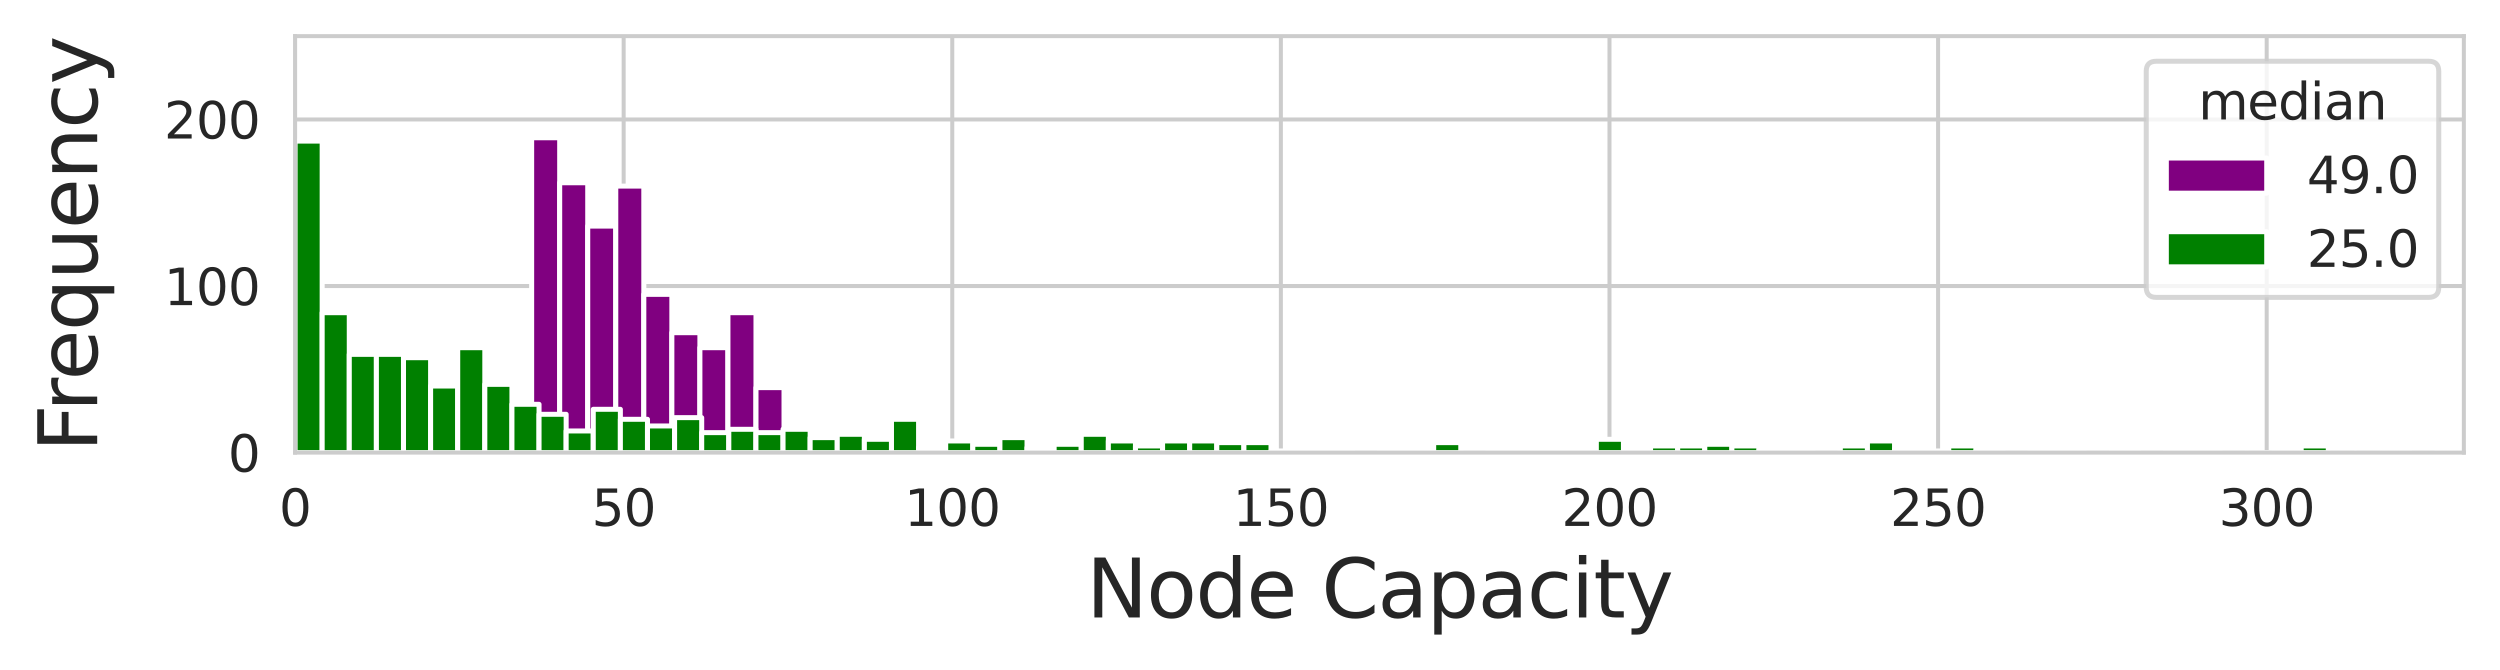<?xml version="1.0" encoding="utf-8" standalone="no"?>
<!DOCTYPE svg PUBLIC "-//W3C//DTD SVG 1.1//EN"
  "http://www.w3.org/Graphics/SVG/1.1/DTD/svg11.dtd">
<svg xmlns:xlink="http://www.w3.org/1999/xlink" width="497.983pt" height="133.523pt" viewBox="0 0 497.983 133.523" xmlns="http://www.w3.org/2000/svg" version="1.1">
 <defs>
  <style type="text/css">*{stroke-linejoin: round; stroke-linecap: butt}</style>
 </defs>
 <g id="figure_1">
  <g id="patch_1">
   <path d="M 0 133.523 
L 497.983 133.523 
L 497.983 0 
L 0 0 
z
" style="fill: #ffffff"/>
  </g>
  <g id="axes_1">
   <g id="patch_2">
    <path d="M 58.773 90.16 
L 490.783 90.16 
L 490.783 7.2 
L 58.773 7.2 
z
" style="fill: #ffffff"/>
   </g>
   <g id="matplotlib.axis_1">
    <g id="xtick_1">
     <g id="line2d_1">
      <path d="M 58.773 90.16 
L 58.773 7.2 
" clip-path="url(#p4b161abee8)" style="fill: none; stroke: #cccccc; stroke-width: 0.8; stroke-linecap: round"/>
     </g>
     <g id="text_1">
      <!-- 0 -->
      <g style="fill: #262626" transform="translate(55.591 104.758) scale(0.1 -0.1)">
       <defs>
        <path id="DejaVuSans-30" d="M 2034 4250 
Q 1547 4250 1301 3770 
Q 1056 3291 1056 2328 
Q 1056 1369 1301 889 
Q 1547 409 2034 409 
Q 2525 409 2770 889 
Q 3016 1369 3016 2328 
Q 3016 3291 2770 3770 
Q 2525 4250 2034 4250 
z
M 2034 4750 
Q 2819 4750 3233 4129 
Q 3647 3509 3647 2328 
Q 3647 1150 3233 529 
Q 2819 -91 2034 -91 
Q 1250 -91 836 529 
Q 422 1150 422 2328 
Q 422 3509 836 4129 
Q 1250 4750 2034 4750 
z
" transform="scale(0.016)"/>
       </defs>
       <use xlink:href="#DejaVuSans-30"/>
      </g>
     </g>
    </g>
    <g id="xtick_2">
     <g id="line2d_2">
      <path d="M 124.229 90.16 
L 124.229 7.2 
" clip-path="url(#p4b161abee8)" style="fill: none; stroke: #cccccc; stroke-width: 0.8; stroke-linecap: round"/>
     </g>
     <g id="text_2">
      <!-- 50 -->
      <g style="fill: #262626" transform="translate(117.866 104.758) scale(0.1 -0.1)">
       <defs>
        <path id="DejaVuSans-35" d="M 691 4666 
L 3169 4666 
L 3169 4134 
L 1269 4134 
L 1269 2991 
Q 1406 3038 1543 3061 
Q 1681 3084 1819 3084 
Q 2600 3084 3056 2656 
Q 3513 2228 3513 1497 
Q 3513 744 3044 326 
Q 2575 -91 1722 -91 
Q 1428 -91 1123 -41 
Q 819 9 494 109 
L 494 744 
Q 775 591 1075 516 
Q 1375 441 1709 441 
Q 2250 441 2565 725 
Q 2881 1009 2881 1497 
Q 2881 1984 2565 2268 
Q 2250 2553 1709 2553 
Q 1456 2553 1204 2497 
Q 953 2441 691 2322 
L 691 4666 
z
" transform="scale(0.016)"/>
       </defs>
       <use xlink:href="#DejaVuSans-35"/>
       <use xlink:href="#DejaVuSans-30" x="63.623"/>
      </g>
     </g>
    </g>
    <g id="xtick_3">
     <g id="line2d_3">
      <path d="M 189.685 90.16 
L 189.685 7.2 
" clip-path="url(#p4b161abee8)" style="fill: none; stroke: #cccccc; stroke-width: 0.8; stroke-linecap: round"/>
     </g>
     <g id="text_3">
      <!-- 100 -->
      <g style="fill: #262626" transform="translate(180.141 104.758) scale(0.1 -0.1)">
       <defs>
        <path id="DejaVuSans-31" d="M 794 531 
L 1825 531 
L 1825 4091 
L 703 3866 
L 703 4441 
L 1819 4666 
L 2450 4666 
L 2450 531 
L 3481 531 
L 3481 0 
L 794 0 
L 794 531 
z
" transform="scale(0.016)"/>
       </defs>
       <use xlink:href="#DejaVuSans-31"/>
       <use xlink:href="#DejaVuSans-30" x="63.623"/>
       <use xlink:href="#DejaVuSans-30" x="127.246"/>
      </g>
     </g>
    </g>
    <g id="xtick_4">
     <g id="line2d_4">
      <path d="M 255.141 90.16 
L 255.141 7.2 
" clip-path="url(#p4b161abee8)" style="fill: none; stroke: #cccccc; stroke-width: 0.8; stroke-linecap: round"/>
     </g>
     <g id="text_4">
      <!-- 150 -->
      <g style="fill: #262626" transform="translate(245.597 104.758) scale(0.1 -0.1)">
       <use xlink:href="#DejaVuSans-31"/>
       <use xlink:href="#DejaVuSans-35" x="63.623"/>
       <use xlink:href="#DejaVuSans-30" x="127.246"/>
      </g>
     </g>
    </g>
    <g id="xtick_5">
     <g id="line2d_5">
      <path d="M 320.597 90.16 
L 320.597 7.2 
" clip-path="url(#p4b161abee8)" style="fill: none; stroke: #cccccc; stroke-width: 0.8; stroke-linecap: round"/>
     </g>
     <g id="text_5">
      <!-- 200 -->
      <g style="fill: #262626" transform="translate(311.053 104.758) scale(0.1 -0.1)">
       <defs>
        <path id="DejaVuSans-32" d="M 1228 531 
L 3431 531 
L 3431 0 
L 469 0 
L 469 531 
Q 828 903 1448 1529 
Q 2069 2156 2228 2338 
Q 2531 2678 2651 2914 
Q 2772 3150 2772 3378 
Q 2772 3750 2511 3984 
Q 2250 4219 1831 4219 
Q 1534 4219 1204 4116 
Q 875 4013 500 3803 
L 500 4441 
Q 881 4594 1212 4672 
Q 1544 4750 1819 4750 
Q 2544 4750 2975 4387 
Q 3406 4025 3406 3419 
Q 3406 3131 3298 2873 
Q 3191 2616 2906 2266 
Q 2828 2175 2409 1742 
Q 1991 1309 1228 531 
z
" transform="scale(0.016)"/>
       </defs>
       <use xlink:href="#DejaVuSans-32"/>
       <use xlink:href="#DejaVuSans-30" x="63.623"/>
       <use xlink:href="#DejaVuSans-30" x="127.246"/>
      </g>
     </g>
    </g>
    <g id="xtick_6">
     <g id="line2d_6">
      <path d="M 386.053 90.16 
L 386.053 7.2 
" clip-path="url(#p4b161abee8)" style="fill: none; stroke: #cccccc; stroke-width: 0.8; stroke-linecap: round"/>
     </g>
     <g id="text_6">
      <!-- 250 -->
      <g style="fill: #262626" transform="translate(376.509 104.758) scale(0.1 -0.1)">
       <use xlink:href="#DejaVuSans-32"/>
       <use xlink:href="#DejaVuSans-35" x="63.623"/>
       <use xlink:href="#DejaVuSans-30" x="127.246"/>
      </g>
     </g>
    </g>
    <g id="xtick_7">
     <g id="line2d_7">
      <path d="M 451.509 90.16 
L 451.509 7.2 
" clip-path="url(#p4b161abee8)" style="fill: none; stroke: #cccccc; stroke-width: 0.8; stroke-linecap: round"/>
     </g>
     <g id="text_7">
      <!-- 300 -->
      <g style="fill: #262626" transform="translate(441.965 104.758) scale(0.1 -0.1)">
       <defs>
        <path id="DejaVuSans-33" d="M 2597 2516 
Q 3050 2419 3304 2112 
Q 3559 1806 3559 1356 
Q 3559 666 3084 287 
Q 2609 -91 1734 -91 
Q 1441 -91 1130 -33 
Q 819 25 488 141 
L 488 750 
Q 750 597 1062 519 
Q 1375 441 1716 441 
Q 2309 441 2620 675 
Q 2931 909 2931 1356 
Q 2931 1769 2642 2001 
Q 2353 2234 1838 2234 
L 1294 2234 
L 1294 2753 
L 1863 2753 
Q 2328 2753 2575 2939 
Q 2822 3125 2822 3475 
Q 2822 3834 2567 4026 
Q 2313 4219 1838 4219 
Q 1578 4219 1281 4162 
Q 984 4106 628 3988 
L 628 4550 
Q 988 4650 1302 4700 
Q 1616 4750 1894 4750 
Q 2613 4750 3031 4423 
Q 3450 4097 3450 3541 
Q 3450 3153 3228 2886 
Q 3006 2619 2597 2516 
z
" transform="scale(0.016)"/>
       </defs>
       <use xlink:href="#DejaVuSans-33"/>
       <use xlink:href="#DejaVuSans-30" x="63.623"/>
       <use xlink:href="#DejaVuSans-30" x="127.246"/>
      </g>
     </g>
    </g>
    <g id="text_8">
     <!-- Node Capacity -->
     <g style="fill: #262626" transform="translate(216.391 122.996) scale(0.16 -0.16)">
      <defs>
       <path id="DejaVuSans-4e" d="M 628 4666 
L 1478 4666 
L 3547 763 
L 3547 4666 
L 4159 4666 
L 4159 0 
L 3309 0 
L 1241 3903 
L 1241 0 
L 628 0 
L 628 4666 
z
" transform="scale(0.016)"/>
       <path id="DejaVuSans-6f" d="M 1959 3097 
Q 1497 3097 1228 2736 
Q 959 2375 959 1747 
Q 959 1119 1226 758 
Q 1494 397 1959 397 
Q 2419 397 2687 759 
Q 2956 1122 2956 1747 
Q 2956 2369 2687 2733 
Q 2419 3097 1959 3097 
z
M 1959 3584 
Q 2709 3584 3137 3096 
Q 3566 2609 3566 1747 
Q 3566 888 3137 398 
Q 2709 -91 1959 -91 
Q 1206 -91 779 398 
Q 353 888 353 1747 
Q 353 2609 779 3096 
Q 1206 3584 1959 3584 
z
" transform="scale(0.016)"/>
       <path id="DejaVuSans-64" d="M 2906 2969 
L 2906 4863 
L 3481 4863 
L 3481 0 
L 2906 0 
L 2906 525 
Q 2725 213 2448 61 
Q 2172 -91 1784 -91 
Q 1150 -91 751 415 
Q 353 922 353 1747 
Q 353 2572 751 3078 
Q 1150 3584 1784 3584 
Q 2172 3584 2448 3432 
Q 2725 3281 2906 2969 
z
M 947 1747 
Q 947 1113 1208 752 
Q 1469 391 1925 391 
Q 2381 391 2643 752 
Q 2906 1113 2906 1747 
Q 2906 2381 2643 2742 
Q 2381 3103 1925 3103 
Q 1469 3103 1208 2742 
Q 947 2381 947 1747 
z
" transform="scale(0.016)"/>
       <path id="DejaVuSans-65" d="M 3597 1894 
L 3597 1613 
L 953 1613 
Q 991 1019 1311 708 
Q 1631 397 2203 397 
Q 2534 397 2845 478 
Q 3156 559 3463 722 
L 3463 178 
Q 3153 47 2828 -22 
Q 2503 -91 2169 -91 
Q 1331 -91 842 396 
Q 353 884 353 1716 
Q 353 2575 817 3079 
Q 1281 3584 2069 3584 
Q 2775 3584 3186 3129 
Q 3597 2675 3597 1894 
z
M 3022 2063 
Q 3016 2534 2758 2815 
Q 2500 3097 2075 3097 
Q 1594 3097 1305 2825 
Q 1016 2553 972 2059 
L 3022 2063 
z
" transform="scale(0.016)"/>
       <path id="DejaVuSans-20" transform="scale(0.016)"/>
       <path id="DejaVuSans-43" d="M 4122 4306 
L 4122 3641 
Q 3803 3938 3442 4084 
Q 3081 4231 2675 4231 
Q 1875 4231 1450 3742 
Q 1025 3253 1025 2328 
Q 1025 1406 1450 917 
Q 1875 428 2675 428 
Q 3081 428 3442 575 
Q 3803 722 4122 1019 
L 4122 359 
Q 3791 134 3420 21 
Q 3050 -91 2638 -91 
Q 1578 -91 968 557 
Q 359 1206 359 2328 
Q 359 3453 968 4101 
Q 1578 4750 2638 4750 
Q 3056 4750 3426 4639 
Q 3797 4528 4122 4306 
z
" transform="scale(0.016)"/>
       <path id="DejaVuSans-61" d="M 2194 1759 
Q 1497 1759 1228 1600 
Q 959 1441 959 1056 
Q 959 750 1161 570 
Q 1363 391 1709 391 
Q 2188 391 2477 730 
Q 2766 1069 2766 1631 
L 2766 1759 
L 2194 1759 
z
M 3341 1997 
L 3341 0 
L 2766 0 
L 2766 531 
Q 2569 213 2275 61 
Q 1981 -91 1556 -91 
Q 1019 -91 701 211 
Q 384 513 384 1019 
Q 384 1609 779 1909 
Q 1175 2209 1959 2209 
L 2766 2209 
L 2766 2266 
Q 2766 2663 2505 2880 
Q 2244 3097 1772 3097 
Q 1472 3097 1187 3025 
Q 903 2953 641 2809 
L 641 3341 
Q 956 3463 1253 3523 
Q 1550 3584 1831 3584 
Q 2591 3584 2966 3190 
Q 3341 2797 3341 1997 
z
" transform="scale(0.016)"/>
       <path id="DejaVuSans-70" d="M 1159 525 
L 1159 -1331 
L 581 -1331 
L 581 3500 
L 1159 3500 
L 1159 2969 
Q 1341 3281 1617 3432 
Q 1894 3584 2278 3584 
Q 2916 3584 3314 3078 
Q 3713 2572 3713 1747 
Q 3713 922 3314 415 
Q 2916 -91 2278 -91 
Q 1894 -91 1617 61 
Q 1341 213 1159 525 
z
M 3116 1747 
Q 3116 2381 2855 2742 
Q 2594 3103 2138 3103 
Q 1681 3103 1420 2742 
Q 1159 2381 1159 1747 
Q 1159 1113 1420 752 
Q 1681 391 2138 391 
Q 2594 391 2855 752 
Q 3116 1113 3116 1747 
z
" transform="scale(0.016)"/>
       <path id="DejaVuSans-63" d="M 3122 3366 
L 3122 2828 
Q 2878 2963 2633 3030 
Q 2388 3097 2138 3097 
Q 1578 3097 1268 2742 
Q 959 2388 959 1747 
Q 959 1106 1268 751 
Q 1578 397 2138 397 
Q 2388 397 2633 464 
Q 2878 531 3122 666 
L 3122 134 
Q 2881 22 2623 -34 
Q 2366 -91 2075 -91 
Q 1284 -91 818 406 
Q 353 903 353 1747 
Q 353 2603 823 3093 
Q 1294 3584 2113 3584 
Q 2378 3584 2631 3529 
Q 2884 3475 3122 3366 
z
" transform="scale(0.016)"/>
       <path id="DejaVuSans-69" d="M 603 3500 
L 1178 3500 
L 1178 0 
L 603 0 
L 603 3500 
z
M 603 4863 
L 1178 4863 
L 1178 4134 
L 603 4134 
L 603 4863 
z
" transform="scale(0.016)"/>
       <path id="DejaVuSans-74" d="M 1172 4494 
L 1172 3500 
L 2356 3500 
L 2356 3053 
L 1172 3053 
L 1172 1153 
Q 1172 725 1289 603 
Q 1406 481 1766 481 
L 2356 481 
L 2356 0 
L 1766 0 
Q 1100 0 847 248 
Q 594 497 594 1153 
L 594 3053 
L 172 3053 
L 172 3500 
L 594 3500 
L 594 4494 
L 1172 4494 
z
" transform="scale(0.016)"/>
       <path id="DejaVuSans-79" d="M 2059 -325 
Q 1816 -950 1584 -1140 
Q 1353 -1331 966 -1331 
L 506 -1331 
L 506 -850 
L 844 -850 
Q 1081 -850 1212 -737 
Q 1344 -625 1503 -206 
L 1606 56 
L 191 3500 
L 800 3500 
L 1894 763 
L 2988 3500 
L 3597 3500 
L 2059 -325 
z
" transform="scale(0.016)"/>
      </defs>
      <use xlink:href="#DejaVuSans-4e"/>
      <use xlink:href="#DejaVuSans-6f" x="74.805"/>
      <use xlink:href="#DejaVuSans-64" x="135.986"/>
      <use xlink:href="#DejaVuSans-65" x="199.463"/>
      <use xlink:href="#DejaVuSans-20" x="260.986"/>
      <use xlink:href="#DejaVuSans-43" x="292.773"/>
      <use xlink:href="#DejaVuSans-61" x="362.598"/>
      <use xlink:href="#DejaVuSans-70" x="423.877"/>
      <use xlink:href="#DejaVuSans-61" x="487.354"/>
      <use xlink:href="#DejaVuSans-63" x="548.633"/>
      <use xlink:href="#DejaVuSans-69" x="603.613"/>
      <use xlink:href="#DejaVuSans-74" x="631.396"/>
      <use xlink:href="#DejaVuSans-79" x="670.605"/>
     </g>
    </g>
   </g>
   <g id="matplotlib.axis_2">
    <g id="ytick_1">
     <g id="line2d_8">
      <path d="M 58.773 90.16 
L 490.783 90.16 
" clip-path="url(#p4b161abee8)" style="fill: none; stroke: #cccccc; stroke-width: 0.8; stroke-linecap: round"/>
     </g>
     <g id="text_9">
      <!-- 0 -->
      <g style="fill: #262626" transform="translate(45.41 93.959) scale(0.1 -0.1)">
       <use xlink:href="#DejaVuSans-30"/>
      </g>
     </g>
    </g>
    <g id="ytick_2">
     <g id="line2d_9">
      <path d="M 58.773 56.976 
L 490.783 56.976 
" clip-path="url(#p4b161abee8)" style="fill: none; stroke: #cccccc; stroke-width: 0.8; stroke-linecap: round"/>
     </g>
     <g id="text_10">
      <!-- 100 -->
      <g style="fill: #262626" transform="translate(32.685 60.775) scale(0.1 -0.1)">
       <use xlink:href="#DejaVuSans-31"/>
       <use xlink:href="#DejaVuSans-30" x="63.623"/>
       <use xlink:href="#DejaVuSans-30" x="127.246"/>
      </g>
     </g>
    </g>
    <g id="ytick_3">
     <g id="line2d_10">
      <path d="M 58.773 23.792 
L 490.783 23.792 
" clip-path="url(#p4b161abee8)" style="fill: none; stroke: #cccccc; stroke-width: 0.8; stroke-linecap: round"/>
     </g>
     <g id="text_11">
      <!-- 200 -->
      <g style="fill: #262626" transform="translate(32.685 27.591) scale(0.1 -0.1)">
       <use xlink:href="#DejaVuSans-32"/>
       <use xlink:href="#DejaVuSans-30" x="63.623"/>
       <use xlink:href="#DejaVuSans-30" x="127.246"/>
      </g>
     </g>
    </g>
    <g id="text_12">
     <!-- Frequency -->
     <g style="fill: #262626" transform="translate(19.358 90.007) rotate(-90) scale(0.16 -0.16)">
      <defs>
       <path id="DejaVuSans-46" d="M 628 4666 
L 3309 4666 
L 3309 4134 
L 1259 4134 
L 1259 2759 
L 3109 2759 
L 3109 2228 
L 1259 2228 
L 1259 0 
L 628 0 
L 628 4666 
z
" transform="scale(0.016)"/>
       <path id="DejaVuSans-72" d="M 2631 2963 
Q 2534 3019 2420 3045 
Q 2306 3072 2169 3072 
Q 1681 3072 1420 2755 
Q 1159 2438 1159 1844 
L 1159 0 
L 581 0 
L 581 3500 
L 1159 3500 
L 1159 2956 
Q 1341 3275 1631 3429 
Q 1922 3584 2338 3584 
Q 2397 3584 2469 3576 
Q 2541 3569 2628 3553 
L 2631 2963 
z
" transform="scale(0.016)"/>
       <path id="DejaVuSans-71" d="M 947 1747 
Q 947 1113 1208 752 
Q 1469 391 1925 391 
Q 2381 391 2643 752 
Q 2906 1113 2906 1747 
Q 2906 2381 2643 2742 
Q 2381 3103 1925 3103 
Q 1469 3103 1208 2742 
Q 947 2381 947 1747 
z
M 2906 525 
Q 2725 213 2448 61 
Q 2172 -91 1784 -91 
Q 1150 -91 751 415 
Q 353 922 353 1747 
Q 353 2572 751 3078 
Q 1150 3584 1784 3584 
Q 2172 3584 2448 3432 
Q 2725 3281 2906 2969 
L 2906 3500 
L 3481 3500 
L 3481 -1331 
L 2906 -1331 
L 2906 525 
z
" transform="scale(0.016)"/>
       <path id="DejaVuSans-75" d="M 544 1381 
L 544 3500 
L 1119 3500 
L 1119 1403 
Q 1119 906 1312 657 
Q 1506 409 1894 409 
Q 2359 409 2629 706 
Q 2900 1003 2900 1516 
L 2900 3500 
L 3475 3500 
L 3475 0 
L 2900 0 
L 2900 538 
Q 2691 219 2414 64 
Q 2138 -91 1772 -91 
Q 1169 -91 856 284 
Q 544 659 544 1381 
z
M 1991 3584 
L 1991 3584 
z
" transform="scale(0.016)"/>
       <path id="DejaVuSans-6e" d="M 3513 2113 
L 3513 0 
L 2938 0 
L 2938 2094 
Q 2938 2591 2744 2837 
Q 2550 3084 2163 3084 
Q 1697 3084 1428 2787 
Q 1159 2491 1159 1978 
L 1159 0 
L 581 0 
L 581 3500 
L 1159 3500 
L 1159 2956 
Q 1366 3272 1645 3428 
Q 1925 3584 2291 3584 
Q 2894 3584 3203 3211 
Q 3513 2838 3513 2113 
z
" transform="scale(0.016)"/>
      </defs>
      <use xlink:href="#DejaVuSans-46"/>
      <use xlink:href="#DejaVuSans-72" x="50.27"/>
      <use xlink:href="#DejaVuSans-65" x="89.133"/>
      <use xlink:href="#DejaVuSans-71" x="150.656"/>
      <use xlink:href="#DejaVuSans-75" x="214.133"/>
      <use xlink:href="#DejaVuSans-65" x="277.512"/>
      <use xlink:href="#DejaVuSans-6e" x="339.035"/>
      <use xlink:href="#DejaVuSans-63" x="402.414"/>
      <use xlink:href="#DejaVuSans-79" x="457.395"/>
     </g>
    </g>
   </g>
   <g id="patch_3">
    <path d="M 105.901 90.16 
L 111.486 90.16 
L 111.486 27.442 
L 105.901 27.442 
z
" clip-path="url(#p4b161abee8)" style="fill: #800080; stroke: #ffffff; stroke-linejoin: miter"/>
   </g>
   <g id="patch_4">
    <path d="M 111.486 90.16 
L 117.072 90.16 
L 117.072 36.402 
L 111.486 36.402 
z
" clip-path="url(#p4b161abee8)" style="fill: #800080; stroke: #ffffff; stroke-linejoin: miter"/>
   </g>
   <g id="patch_5">
    <path d="M 117.072 90.16 
L 122.658 90.16 
L 122.658 45.03 
L 117.072 45.03 
z
" clip-path="url(#p4b161abee8)" style="fill: #800080; stroke: #ffffff; stroke-linejoin: miter"/>
   </g>
   <g id="patch_6">
    <path d="M 122.658 90.16 
L 128.243 90.16 
L 128.243 37.066 
L 122.658 37.066 
z
" clip-path="url(#p4b161abee8)" style="fill: #800080; stroke: #ffffff; stroke-linejoin: miter"/>
   </g>
   <g id="patch_7">
    <path d="M 128.243 90.16 
L 133.829 90.16 
L 133.829 58.635 
L 128.243 58.635 
z
" clip-path="url(#p4b161abee8)" style="fill: #800080; stroke: #ffffff; stroke-linejoin: miter"/>
   </g>
   <g id="patch_8">
    <path d="M 133.829 90.16 
L 139.414 90.16 
L 139.414 66.268 
L 133.829 66.268 
z
" clip-path="url(#p4b161abee8)" style="fill: #800080; stroke: #ffffff; stroke-linejoin: miter"/>
   </g>
   <g id="patch_9">
    <path d="M 139.414 90.16 
L 145 90.16 
L 145 69.254 
L 139.414 69.254 
z
" clip-path="url(#p4b161abee8)" style="fill: #800080; stroke: #ffffff; stroke-linejoin: miter"/>
   </g>
   <g id="patch_10">
    <path d="M 145 90.16 
L 150.586 90.16 
L 150.586 62.285 
L 145 62.285 
z
" clip-path="url(#p4b161abee8)" style="fill: #800080; stroke: #ffffff; stroke-linejoin: miter"/>
   </g>
   <g id="patch_11">
    <path d="M 150.586 90.16 
L 156.171 90.16 
L 156.171 77.218 
L 150.586 77.218 
z
" clip-path="url(#p4b161abee8)" style="fill: #800080; stroke: #ffffff; stroke-linejoin: miter"/>
   </g>
   <g id="patch_12">
    <path d="M 156.171 90.16 
L 161.757 90.16 
L 161.757 90.16 
L 156.171 90.16 
z
" clip-path="url(#p4b161abee8)" style="fill: #800080; stroke: #ffffff; stroke-linejoin: miter"/>
   </g>
   <g id="patch_13">
    <path d="M 161.757 90.16 
L 167.342 90.16 
L 167.342 90.16 
L 161.757 90.16 
z
" clip-path="url(#p4b161abee8)" style="fill: #800080; stroke: #ffffff; stroke-linejoin: miter"/>
   </g>
   <g id="patch_14">
    <path d="M 167.342 90.16 
L 172.928 90.16 
L 172.928 90.16 
L 167.342 90.16 
z
" clip-path="url(#p4b161abee8)" style="fill: #800080; stroke: #ffffff; stroke-linejoin: miter"/>
   </g>
   <g id="patch_15">
    <path d="M 172.928 90.16 
L 178.513 90.16 
L 178.513 90.16 
L 172.928 90.16 
z
" clip-path="url(#p4b161abee8)" style="fill: #800080; stroke: #ffffff; stroke-linejoin: miter"/>
   </g>
   <g id="patch_16">
    <path d="M 178.513 90.16 
L 184.099 90.16 
L 184.099 90.16 
L 178.513 90.16 
z
" clip-path="url(#p4b161abee8)" style="fill: #800080; stroke: #ffffff; stroke-linejoin: miter"/>
   </g>
   <g id="patch_17">
    <path d="M 184.099 90.16 
L 189.685 90.16 
L 189.685 89.828 
L 184.099 89.828 
z
" clip-path="url(#p4b161abee8)" style="fill: #800080; stroke: #ffffff; stroke-linejoin: miter"/>
   </g>
   <g id="patch_18">
    <path d="M 58.773 90.16 
L 64.173 90.16 
L 64.173 28.106 
L 58.773 28.106 
z
" clip-path="url(#p4b161abee8)" style="fill: #008000; stroke: #ffffff; stroke-linejoin: miter"/>
   </g>
   <g id="patch_19">
    <path d="M 64.173 90.16 
L 69.573 90.16 
L 69.573 62.285 
L 64.173 62.285 
z
" clip-path="url(#p4b161abee8)" style="fill: #008000; stroke: #ffffff; stroke-linejoin: miter"/>
   </g>
   <g id="patch_20">
    <path d="M 69.573 90.16 
L 74.973 90.16 
L 74.973 70.581 
L 69.573 70.581 
z
" clip-path="url(#p4b161abee8)" style="fill: #008000; stroke: #ffffff; stroke-linejoin: miter"/>
   </g>
   <g id="patch_21">
    <path d="M 74.973 90.16 
L 80.373 90.16 
L 80.373 70.581 
L 74.973 70.581 
z
" clip-path="url(#p4b161abee8)" style="fill: #008000; stroke: #ffffff; stroke-linejoin: miter"/>
   </g>
   <g id="patch_22">
    <path d="M 80.373 90.16 
L 85.773 90.16 
L 85.773 71.245 
L 80.373 71.245 
z
" clip-path="url(#p4b161abee8)" style="fill: #008000; stroke: #ffffff; stroke-linejoin: miter"/>
   </g>
   <g id="patch_23">
    <path d="M 85.773 90.16 
L 91.173 90.16 
L 91.173 76.886 
L 85.773 76.886 
z
" clip-path="url(#p4b161abee8)" style="fill: #008000; stroke: #ffffff; stroke-linejoin: miter"/>
   </g>
   <g id="patch_24">
    <path d="M 91.173 90.16 
L 96.573 90.16 
L 96.573 69.254 
L 91.173 69.254 
z
" clip-path="url(#p4b161abee8)" style="fill: #008000; stroke: #ffffff; stroke-linejoin: miter"/>
   </g>
   <g id="patch_25">
    <path d="M 96.573 90.16 
L 101.974 90.16 
L 101.974 76.555 
L 96.573 76.555 
z
" clip-path="url(#p4b161abee8)" style="fill: #008000; stroke: #ffffff; stroke-linejoin: miter"/>
   </g>
   <g id="patch_26">
    <path d="M 101.974 90.16 
L 107.374 90.16 
L 107.374 80.537 
L 101.974 80.537 
z
" clip-path="url(#p4b161abee8)" style="fill: #008000; stroke: #ffffff; stroke-linejoin: miter"/>
   </g>
   <g id="patch_27">
    <path d="M 107.374 90.16 
L 112.774 90.16 
L 112.774 82.528 
L 107.374 82.528 
z
" clip-path="url(#p4b161abee8)" style="fill: #008000; stroke: #ffffff; stroke-linejoin: miter"/>
   </g>
   <g id="patch_28">
    <path d="M 112.774 90.16 
L 118.174 90.16 
L 118.174 85.846 
L 112.774 85.846 
z
" clip-path="url(#p4b161abee8)" style="fill: #008000; stroke: #ffffff; stroke-linejoin: miter"/>
   </g>
   <g id="patch_29">
    <path d="M 118.174 90.16 
L 123.574 90.16 
L 123.574 81.532 
L 118.174 81.532 
z
" clip-path="url(#p4b161abee8)" style="fill: #008000; stroke: #ffffff; stroke-linejoin: miter"/>
   </g>
   <g id="patch_30">
    <path d="M 123.574 90.16 
L 128.974 90.16 
L 128.974 83.523 
L 123.574 83.523 
z
" clip-path="url(#p4b161abee8)" style="fill: #008000; stroke: #ffffff; stroke-linejoin: miter"/>
   </g>
   <g id="patch_31">
    <path d="M 128.974 90.16 
L 134.374 90.16 
L 134.374 84.851 
L 128.974 84.851 
z
" clip-path="url(#p4b161abee8)" style="fill: #008000; stroke: #ffffff; stroke-linejoin: miter"/>
   </g>
   <g id="patch_32">
    <path d="M 134.374 90.16 
L 139.774 90.16 
L 139.774 83.191 
L 134.374 83.191 
z
" clip-path="url(#p4b161abee8)" style="fill: #008000; stroke: #ffffff; stroke-linejoin: miter"/>
   </g>
   <g id="patch_33">
    <path d="M 139.774 90.16 
L 145.174 90.16 
L 145.174 86.178 
L 139.774 86.178 
z
" clip-path="url(#p4b161abee8)" style="fill: #008000; stroke: #ffffff; stroke-linejoin: miter"/>
   </g>
   <g id="patch_34">
    <path d="M 145.174 90.16 
L 150.575 90.16 
L 150.575 85.514 
L 145.174 85.514 
z
" clip-path="url(#p4b161abee8)" style="fill: #008000; stroke: #ffffff; stroke-linejoin: miter"/>
   </g>
   <g id="patch_35">
    <path d="M 150.575 90.16 
L 155.975 90.16 
L 155.975 86.178 
L 150.575 86.178 
z
" clip-path="url(#p4b161abee8)" style="fill: #008000; stroke: #ffffff; stroke-linejoin: miter"/>
   </g>
   <g id="patch_36">
    <path d="M 155.975 90.16 
L 161.375 90.16 
L 161.375 85.514 
L 155.975 85.514 
z
" clip-path="url(#p4b161abee8)" style="fill: #008000; stroke: #ffffff; stroke-linejoin: miter"/>
   </g>
   <g id="patch_37">
    <path d="M 161.375 90.16 
L 166.775 90.16 
L 166.775 87.173 
L 161.375 87.173 
z
" clip-path="url(#p4b161abee8)" style="fill: #008000; stroke: #ffffff; stroke-linejoin: miter"/>
   </g>
   <g id="patch_38">
    <path d="M 166.775 90.16 
L 172.175 90.16 
L 172.175 86.51 
L 166.775 86.51 
z
" clip-path="url(#p4b161abee8)" style="fill: #008000; stroke: #ffffff; stroke-linejoin: miter"/>
   </g>
   <g id="patch_39">
    <path d="M 172.175 90.16 
L 177.575 90.16 
L 177.575 87.505 
L 172.175 87.505 
z
" clip-path="url(#p4b161abee8)" style="fill: #008000; stroke: #ffffff; stroke-linejoin: miter"/>
   </g>
   <g id="patch_40">
    <path d="M 177.575 90.16 
L 182.975 90.16 
L 182.975 83.523 
L 177.575 83.523 
z
" clip-path="url(#p4b161abee8)" style="fill: #008000; stroke: #ffffff; stroke-linejoin: miter"/>
   </g>
   <g id="patch_41">
    <path d="M 182.975 90.16 
L 188.375 90.16 
L 188.375 89.164 
L 182.975 89.164 
z
" clip-path="url(#p4b161abee8)" style="fill: #008000; stroke: #ffffff; stroke-linejoin: miter"/>
   </g>
   <g id="patch_42">
    <path d="M 188.375 90.16 
L 193.776 90.16 
L 193.776 87.837 
L 188.375 87.837 
z
" clip-path="url(#p4b161abee8)" style="fill: #008000; stroke: #ffffff; stroke-linejoin: miter"/>
   </g>
   <g id="patch_43">
    <path d="M 193.776 90.16 
L 199.176 90.16 
L 199.176 88.501 
L 193.776 88.501 
z
" clip-path="url(#p4b161abee8)" style="fill: #008000; stroke: #ffffff; stroke-linejoin: miter"/>
   </g>
   <g id="patch_44">
    <path d="M 199.176 90.16 
L 204.576 90.16 
L 204.576 87.173 
L 199.176 87.173 
z
" clip-path="url(#p4b161abee8)" style="fill: #008000; stroke: #ffffff; stroke-linejoin: miter"/>
   </g>
   <g id="patch_45">
    <path d="M 204.576 90.16 
L 209.976 90.16 
L 209.976 89.164 
L 204.576 89.164 
z
" clip-path="url(#p4b161abee8)" style="fill: #008000; stroke: #ffffff; stroke-linejoin: miter"/>
   </g>
   <g id="patch_46">
    <path d="M 209.976 90.16 
L 215.376 90.16 
L 215.376 88.501 
L 209.976 88.501 
z
" clip-path="url(#p4b161abee8)" style="fill: #008000; stroke: #ffffff; stroke-linejoin: miter"/>
   </g>
   <g id="patch_47">
    <path d="M 215.376 90.16 
L 220.776 90.16 
L 220.776 86.51 
L 215.376 86.51 
z
" clip-path="url(#p4b161abee8)" style="fill: #008000; stroke: #ffffff; stroke-linejoin: miter"/>
   </g>
   <g id="patch_48">
    <path d="M 220.776 90.16 
L 226.176 90.16 
L 226.176 87.837 
L 220.776 87.837 
z
" clip-path="url(#p4b161abee8)" style="fill: #008000; stroke: #ffffff; stroke-linejoin: miter"/>
   </g>
   <g id="patch_49">
    <path d="M 226.176 90.16 
L 231.577 90.16 
L 231.577 88.833 
L 226.176 88.833 
z
" clip-path="url(#p4b161abee8)" style="fill: #008000; stroke: #ffffff; stroke-linejoin: miter"/>
   </g>
   <g id="patch_50">
    <path d="M 231.577 90.16 
L 236.977 90.16 
L 236.977 87.837 
L 231.577 87.837 
z
" clip-path="url(#p4b161abee8)" style="fill: #008000; stroke: #ffffff; stroke-linejoin: miter"/>
   </g>
   <g id="patch_51">
    <path d="M 236.977 90.16 
L 242.377 90.16 
L 242.377 87.837 
L 236.977 87.837 
z
" clip-path="url(#p4b161abee8)" style="fill: #008000; stroke: #ffffff; stroke-linejoin: miter"/>
   </g>
   <g id="patch_52">
    <path d="M 242.377 90.16 
L 247.777 90.16 
L 247.777 88.169 
L 242.377 88.169 
z
" clip-path="url(#p4b161abee8)" style="fill: #008000; stroke: #ffffff; stroke-linejoin: miter"/>
   </g>
   <g id="patch_53">
    <path d="M 247.777 90.16 
L 253.177 90.16 
L 253.177 88.169 
L 247.777 88.169 
z
" clip-path="url(#p4b161abee8)" style="fill: #008000; stroke: #ffffff; stroke-linejoin: miter"/>
   </g>
   <g id="patch_54">
    <path d="M 253.177 90.16 
L 258.577 90.16 
L 258.577 89.828 
L 253.177 89.828 
z
" clip-path="url(#p4b161abee8)" style="fill: #008000; stroke: #ffffff; stroke-linejoin: miter"/>
   </g>
   <g id="patch_55">
    <path d="M 258.577 90.16 
L 263.977 90.16 
L 263.977 89.496 
L 258.577 89.496 
z
" clip-path="url(#p4b161abee8)" style="fill: #008000; stroke: #ffffff; stroke-linejoin: miter"/>
   </g>
   <g id="patch_56">
    <path d="M 263.977 90.16 
L 269.377 90.16 
L 269.377 89.164 
L 263.977 89.164 
z
" clip-path="url(#p4b161abee8)" style="fill: #008000; stroke: #ffffff; stroke-linejoin: miter"/>
   </g>
   <g id="patch_57">
    <path d="M 269.377 90.16 
L 274.777 90.16 
L 274.777 90.16 
L 269.377 90.16 
z
" clip-path="url(#p4b161abee8)" style="fill: #008000; stroke: #ffffff; stroke-linejoin: miter"/>
   </g>
   <g id="patch_58">
    <path d="M 274.777 90.16 
L 280.178 90.16 
L 280.178 89.828 
L 274.777 89.828 
z
" clip-path="url(#p4b161abee8)" style="fill: #008000; stroke: #ffffff; stroke-linejoin: miter"/>
   </g>
   <g id="patch_59">
    <path d="M 280.178 90.16 
L 285.578 90.16 
L 285.578 89.496 
L 280.178 89.496 
z
" clip-path="url(#p4b161abee8)" style="fill: #008000; stroke: #ffffff; stroke-linejoin: miter"/>
   </g>
   <g id="patch_60">
    <path d="M 285.578 90.16 
L 290.978 90.16 
L 290.978 88.169 
L 285.578 88.169 
z
" clip-path="url(#p4b161abee8)" style="fill: #008000; stroke: #ffffff; stroke-linejoin: miter"/>
   </g>
   <g id="patch_61">
    <path d="M 290.978 90.16 
L 296.378 90.16 
L 296.378 90.16 
L 290.978 90.16 
z
" clip-path="url(#p4b161abee8)" style="fill: #008000; stroke: #ffffff; stroke-linejoin: miter"/>
   </g>
   <g id="patch_62">
    <path d="M 296.378 90.16 
L 301.778 90.16 
L 301.778 89.828 
L 296.378 89.828 
z
" clip-path="url(#p4b161abee8)" style="fill: #008000; stroke: #ffffff; stroke-linejoin: miter"/>
   </g>
   <g id="patch_63">
    <path d="M 301.778 90.16 
L 307.178 90.16 
L 307.178 89.828 
L 301.778 89.828 
z
" clip-path="url(#p4b161abee8)" style="fill: #008000; stroke: #ffffff; stroke-linejoin: miter"/>
   </g>
   <g id="patch_64">
    <path d="M 307.178 90.16 
L 312.578 90.16 
L 312.578 89.496 
L 307.178 89.496 
z
" clip-path="url(#p4b161abee8)" style="fill: #008000; stroke: #ffffff; stroke-linejoin: miter"/>
   </g>
   <g id="patch_65">
    <path d="M 312.578 90.16 
L 317.978 90.16 
L 317.978 89.496 
L 312.578 89.496 
z
" clip-path="url(#p4b161abee8)" style="fill: #008000; stroke: #ffffff; stroke-linejoin: miter"/>
   </g>
   <g id="patch_66">
    <path d="M 317.978 90.16 
L 323.379 90.16 
L 323.379 87.505 
L 317.978 87.505 
z
" clip-path="url(#p4b161abee8)" style="fill: #008000; stroke: #ffffff; stroke-linejoin: miter"/>
   </g>
   <g id="patch_67">
    <path d="M 323.379 90.16 
L 328.779 90.16 
L 328.779 89.828 
L 323.379 89.828 
z
" clip-path="url(#p4b161abee8)" style="fill: #008000; stroke: #ffffff; stroke-linejoin: miter"/>
   </g>
   <g id="patch_68">
    <path d="M 328.779 90.16 
L 334.179 90.16 
L 334.179 88.833 
L 328.779 88.833 
z
" clip-path="url(#p4b161abee8)" style="fill: #008000; stroke: #ffffff; stroke-linejoin: miter"/>
   </g>
   <g id="patch_69">
    <path d="M 334.179 90.16 
L 339.579 90.16 
L 339.579 88.833 
L 334.179 88.833 
z
" clip-path="url(#p4b161abee8)" style="fill: #008000; stroke: #ffffff; stroke-linejoin: miter"/>
   </g>
   <g id="patch_70">
    <path d="M 339.579 90.16 
L 344.979 90.16 
L 344.979 88.501 
L 339.579 88.501 
z
" clip-path="url(#p4b161abee8)" style="fill: #008000; stroke: #ffffff; stroke-linejoin: miter"/>
   </g>
   <g id="patch_71">
    <path d="M 344.979 90.16 
L 350.379 90.16 
L 350.379 88.833 
L 344.979 88.833 
z
" clip-path="url(#p4b161abee8)" style="fill: #008000; stroke: #ffffff; stroke-linejoin: miter"/>
   </g>
   <g id="patch_72">
    <path d="M 350.379 90.16 
L 355.779 90.16 
L 355.779 89.496 
L 350.379 89.496 
z
" clip-path="url(#p4b161abee8)" style="fill: #008000; stroke: #ffffff; stroke-linejoin: miter"/>
   </g>
   <g id="patch_73">
    <path d="M 355.779 90.16 
L 361.18 90.16 
L 361.18 89.828 
L 355.779 89.828 
z
" clip-path="url(#p4b161abee8)" style="fill: #008000; stroke: #ffffff; stroke-linejoin: miter"/>
   </g>
   <g id="patch_74">
    <path d="M 361.18 90.16 
L 366.58 90.16 
L 366.58 90.16 
L 361.18 90.16 
z
" clip-path="url(#p4b161abee8)" style="fill: #008000; stroke: #ffffff; stroke-linejoin: miter"/>
   </g>
   <g id="patch_75">
    <path d="M 366.58 90.16 
L 371.98 90.16 
L 371.98 88.833 
L 366.58 88.833 
z
" clip-path="url(#p4b161abee8)" style="fill: #008000; stroke: #ffffff; stroke-linejoin: miter"/>
   </g>
   <g id="patch_76">
    <path d="M 371.98 90.16 
L 377.38 90.16 
L 377.38 87.837 
L 371.98 87.837 
z
" clip-path="url(#p4b161abee8)" style="fill: #008000; stroke: #ffffff; stroke-linejoin: miter"/>
   </g>
   <g id="patch_77">
    <path d="M 377.38 90.16 
L 382.78 90.16 
L 382.78 89.496 
L 377.38 89.496 
z
" clip-path="url(#p4b161abee8)" style="fill: #008000; stroke: #ffffff; stroke-linejoin: miter"/>
   </g>
   <g id="patch_78">
    <path d="M 382.78 90.16 
L 388.18 90.16 
L 388.18 89.828 
L 382.78 89.828 
z
" clip-path="url(#p4b161abee8)" style="fill: #008000; stroke: #ffffff; stroke-linejoin: miter"/>
   </g>
   <g id="patch_79">
    <path d="M 388.18 90.16 
L 393.58 90.16 
L 393.58 88.833 
L 388.18 88.833 
z
" clip-path="url(#p4b161abee8)" style="fill: #008000; stroke: #ffffff; stroke-linejoin: miter"/>
   </g>
   <g id="patch_80">
    <path d="M 393.58 90.16 
L 398.98 90.16 
L 398.98 89.828 
L 393.58 89.828 
z
" clip-path="url(#p4b161abee8)" style="fill: #008000; stroke: #ffffff; stroke-linejoin: miter"/>
   </g>
   <g id="patch_81">
    <path d="M 398.98 90.16 
L 404.38 90.16 
L 404.38 90.16 
L 398.98 90.16 
z
" clip-path="url(#p4b161abee8)" style="fill: #008000; stroke: #ffffff; stroke-linejoin: miter"/>
   </g>
   <g id="patch_82">
    <path d="M 404.38 90.16 
L 409.781 90.16 
L 409.781 89.828 
L 404.38 89.828 
z
" clip-path="url(#p4b161abee8)" style="fill: #008000; stroke: #ffffff; stroke-linejoin: miter"/>
   </g>
   <g id="patch_83">
    <path d="M 409.781 90.16 
L 415.181 90.16 
L 415.181 89.828 
L 409.781 89.828 
z
" clip-path="url(#p4b161abee8)" style="fill: #008000; stroke: #ffffff; stroke-linejoin: miter"/>
   </g>
   <g id="patch_84">
    <path d="M 415.181 90.16 
L 420.581 90.16 
L 420.581 90.16 
L 415.181 90.16 
z
" clip-path="url(#p4b161abee8)" style="fill: #008000; stroke: #ffffff; stroke-linejoin: miter"/>
   </g>
   <g id="patch_85">
    <path d="M 420.581 90.16 
L 425.981 90.16 
L 425.981 89.828 
L 420.581 89.828 
z
" clip-path="url(#p4b161abee8)" style="fill: #008000; stroke: #ffffff; stroke-linejoin: miter"/>
   </g>
   <g id="patch_86">
    <path d="M 425.981 90.16 
L 431.381 90.16 
L 431.381 90.16 
L 425.981 90.16 
z
" clip-path="url(#p4b161abee8)" style="fill: #008000; stroke: #ffffff; stroke-linejoin: miter"/>
   </g>
   <g id="patch_87">
    <path d="M 431.381 90.16 
L 436.781 90.16 
L 436.781 89.496 
L 431.381 89.496 
z
" clip-path="url(#p4b161abee8)" style="fill: #008000; stroke: #ffffff; stroke-linejoin: miter"/>
   </g>
   <g id="patch_88">
    <path d="M 436.781 90.16 
L 442.181 90.16 
L 442.181 89.828 
L 436.781 89.828 
z
" clip-path="url(#p4b161abee8)" style="fill: #008000; stroke: #ffffff; stroke-linejoin: miter"/>
   </g>
   <g id="patch_89">
    <path d="M 442.181 90.16 
L 447.582 90.16 
L 447.582 90.16 
L 442.181 90.16 
z
" clip-path="url(#p4b161abee8)" style="fill: #008000; stroke: #ffffff; stroke-linejoin: miter"/>
   </g>
   <g id="patch_90">
    <path d="M 447.582 90.16 
L 452.982 90.16 
L 452.982 90.16 
L 447.582 90.16 
z
" clip-path="url(#p4b161abee8)" style="fill: #008000; stroke: #ffffff; stroke-linejoin: miter"/>
   </g>
   <g id="patch_91">
    <path d="M 452.982 90.16 
L 458.382 90.16 
L 458.382 89.828 
L 452.982 89.828 
z
" clip-path="url(#p4b161abee8)" style="fill: #008000; stroke: #ffffff; stroke-linejoin: miter"/>
   </g>
   <g id="patch_92">
    <path d="M 458.382 90.16 
L 463.782 90.16 
L 463.782 88.833 
L 458.382 88.833 
z
" clip-path="url(#p4b161abee8)" style="fill: #008000; stroke: #ffffff; stroke-linejoin: miter"/>
   </g>
   <g id="patch_93">
    <path d="M 463.782 90.16 
L 469.182 90.16 
L 469.182 90.16 
L 463.782 90.16 
z
" clip-path="url(#p4b161abee8)" style="fill: #008000; stroke: #ffffff; stroke-linejoin: miter"/>
   </g>
   <g id="patch_94">
    <path d="M 469.182 90.16 
L 474.582 90.16 
L 474.582 90.16 
L 469.182 90.16 
z
" clip-path="url(#p4b161abee8)" style="fill: #008000; stroke: #ffffff; stroke-linejoin: miter"/>
   </g>
   <g id="patch_95">
    <path d="M 474.582 90.16 
L 479.982 90.16 
L 479.982 89.828 
L 474.582 89.828 
z
" clip-path="url(#p4b161abee8)" style="fill: #008000; stroke: #ffffff; stroke-linejoin: miter"/>
   </g>
   <g id="patch_96">
    <path d="M 479.982 90.16 
L 485.382 90.16 
L 485.382 90.16 
L 479.982 90.16 
z
" clip-path="url(#p4b161abee8)" style="fill: #008000; stroke: #ffffff; stroke-linejoin: miter"/>
   </g>
   <g id="patch_97">
    <path d="M 485.382 90.16 
L 490.783 90.16 
L 490.783 89.496 
L 485.382 89.496 
z
" clip-path="url(#p4b161abee8)" style="fill: #008000; stroke: #ffffff; stroke-linejoin: miter"/>
   </g>
   <g id="patch_98">
    <path d="M 58.773 90.16 
L 58.773 7.2 
" style="fill: none; stroke: #cccccc; stroke-width: 0.8; stroke-linejoin: miter; stroke-linecap: square"/>
   </g>
   <g id="patch_99">
    <path d="M 490.783 90.16 
L 490.783 7.2 
" style="fill: none; stroke: #cccccc; stroke-width: 0.8; stroke-linejoin: miter; stroke-linecap: square"/>
   </g>
   <g id="patch_100">
    <path d="M 58.773 90.16 
L 490.783 90.16 
" style="fill: none; stroke: #cccccc; stroke-width: 0.8; stroke-linejoin: miter; stroke-linecap: square"/>
   </g>
   <g id="patch_101">
    <path d="M 58.773 7.2 
L 490.783 7.2 
" style="fill: none; stroke: #cccccc; stroke-width: 0.8; stroke-linejoin: miter; stroke-linecap: square"/>
   </g>
   <g id="legend_1">
    <g id="patch_102">
     <path d="M 429.517 59.234 
L 483.783 59.234 
Q 485.783 59.234 485.783 57.234 
L 485.783 14.2 
Q 485.783 12.2 483.783 12.2 
L 429.517 12.2 
Q 427.517 12.2 427.517 14.2 
L 427.517 57.234 
Q 427.517 59.234 429.517 59.234 
z
" style="fill: #ffffff; opacity: 0.8; stroke: #cccccc; stroke-linejoin: miter"/>
    </g>
    <g id="text_13">
     <!-- median -->
     <g style="fill: #262626" transform="translate(437.907 23.798) scale(0.1 -0.1)">
      <defs>
       <path id="DejaVuSans-6d" d="M 3328 2828 
Q 3544 3216 3844 3400 
Q 4144 3584 4550 3584 
Q 5097 3584 5394 3201 
Q 5691 2819 5691 2113 
L 5691 0 
L 5113 0 
L 5113 2094 
Q 5113 2597 4934 2840 
Q 4756 3084 4391 3084 
Q 3944 3084 3684 2787 
Q 3425 2491 3425 1978 
L 3425 0 
L 2847 0 
L 2847 2094 
Q 2847 2600 2669 2842 
Q 2491 3084 2119 3084 
Q 1678 3084 1418 2786 
Q 1159 2488 1159 1978 
L 1159 0 
L 581 0 
L 581 3500 
L 1159 3500 
L 1159 2956 
Q 1356 3278 1631 3431 
Q 1906 3584 2284 3584 
Q 2666 3584 2933 3390 
Q 3200 3197 3328 2828 
z
" transform="scale(0.016)"/>
      </defs>
      <use xlink:href="#DejaVuSans-6d"/>
      <use xlink:href="#DejaVuSans-65" x="97.412"/>
      <use xlink:href="#DejaVuSans-64" x="158.936"/>
      <use xlink:href="#DejaVuSans-69" x="222.412"/>
      <use xlink:href="#DejaVuSans-61" x="250.195"/>
      <use xlink:href="#DejaVuSans-6e" x="311.475"/>
     </g>
    </g>
    <g id="patch_103">
     <path d="M 431.517 38.477 
L 451.517 38.477 
L 451.517 31.477 
L 431.517 31.477 
z
" style="fill: #800080; stroke: #ffffff; stroke-linejoin: miter"/>
    </g>
    <g id="text_14">
     <!-- 49.0 -->
     <g style="fill: #262626" transform="translate(459.517 38.477) scale(0.1 -0.1)">
      <defs>
       <path id="DejaVuSans-34" d="M 2419 4116 
L 825 1625 
L 2419 1625 
L 2419 4116 
z
M 2253 4666 
L 3047 4666 
L 3047 1625 
L 3713 1625 
L 3713 1100 
L 3047 1100 
L 3047 0 
L 2419 0 
L 2419 1100 
L 313 1100 
L 313 1709 
L 2253 4666 
z
" transform="scale(0.016)"/>
       <path id="DejaVuSans-39" d="M 703 97 
L 703 672 
Q 941 559 1184 500 
Q 1428 441 1663 441 
Q 2288 441 2617 861 
Q 2947 1281 2994 2138 
Q 2813 1869 2534 1725 
Q 2256 1581 1919 1581 
Q 1219 1581 811 2004 
Q 403 2428 403 3163 
Q 403 3881 828 4315 
Q 1253 4750 1959 4750 
Q 2769 4750 3195 4129 
Q 3622 3509 3622 2328 
Q 3622 1225 3098 567 
Q 2575 -91 1691 -91 
Q 1453 -91 1209 -44 
Q 966 3 703 97 
z
M 1959 2075 
Q 2384 2075 2632 2365 
Q 2881 2656 2881 3163 
Q 2881 3666 2632 3958 
Q 2384 4250 1959 4250 
Q 1534 4250 1286 3958 
Q 1038 3666 1038 3163 
Q 1038 2656 1286 2365 
Q 1534 2075 1959 2075 
z
" transform="scale(0.016)"/>
       <path id="DejaVuSans-2e" d="M 684 794 
L 1344 794 
L 1344 0 
L 684 0 
L 684 794 
z
" transform="scale(0.016)"/>
      </defs>
      <use xlink:href="#DejaVuSans-34"/>
      <use xlink:href="#DejaVuSans-39" x="63.623"/>
      <use xlink:href="#DejaVuSans-2e" x="127.246"/>
      <use xlink:href="#DejaVuSans-30" x="159.033"/>
     </g>
    </g>
    <g id="patch_104">
     <path d="M 431.517 53.155 
L 451.517 53.155 
L 451.517 46.155 
L 431.517 46.155 
z
" style="fill: #008000; stroke: #ffffff; stroke-linejoin: miter"/>
    </g>
    <g id="text_15">
     <!-- 25.0 -->
     <g style="fill: #262626" transform="translate(459.517 53.155) scale(0.1 -0.1)">
      <use xlink:href="#DejaVuSans-32"/>
      <use xlink:href="#DejaVuSans-35" x="63.623"/>
      <use xlink:href="#DejaVuSans-2e" x="127.246"/>
      <use xlink:href="#DejaVuSans-30" x="159.033"/>
     </g>
    </g>
   </g>
  </g>
 </g>
 <defs>
  <clipPath id="p4b161abee8">
   <rect x="58.773" y="7.2" width="432.01" height="82.96"/>
  </clipPath>
 </defs>
</svg>
